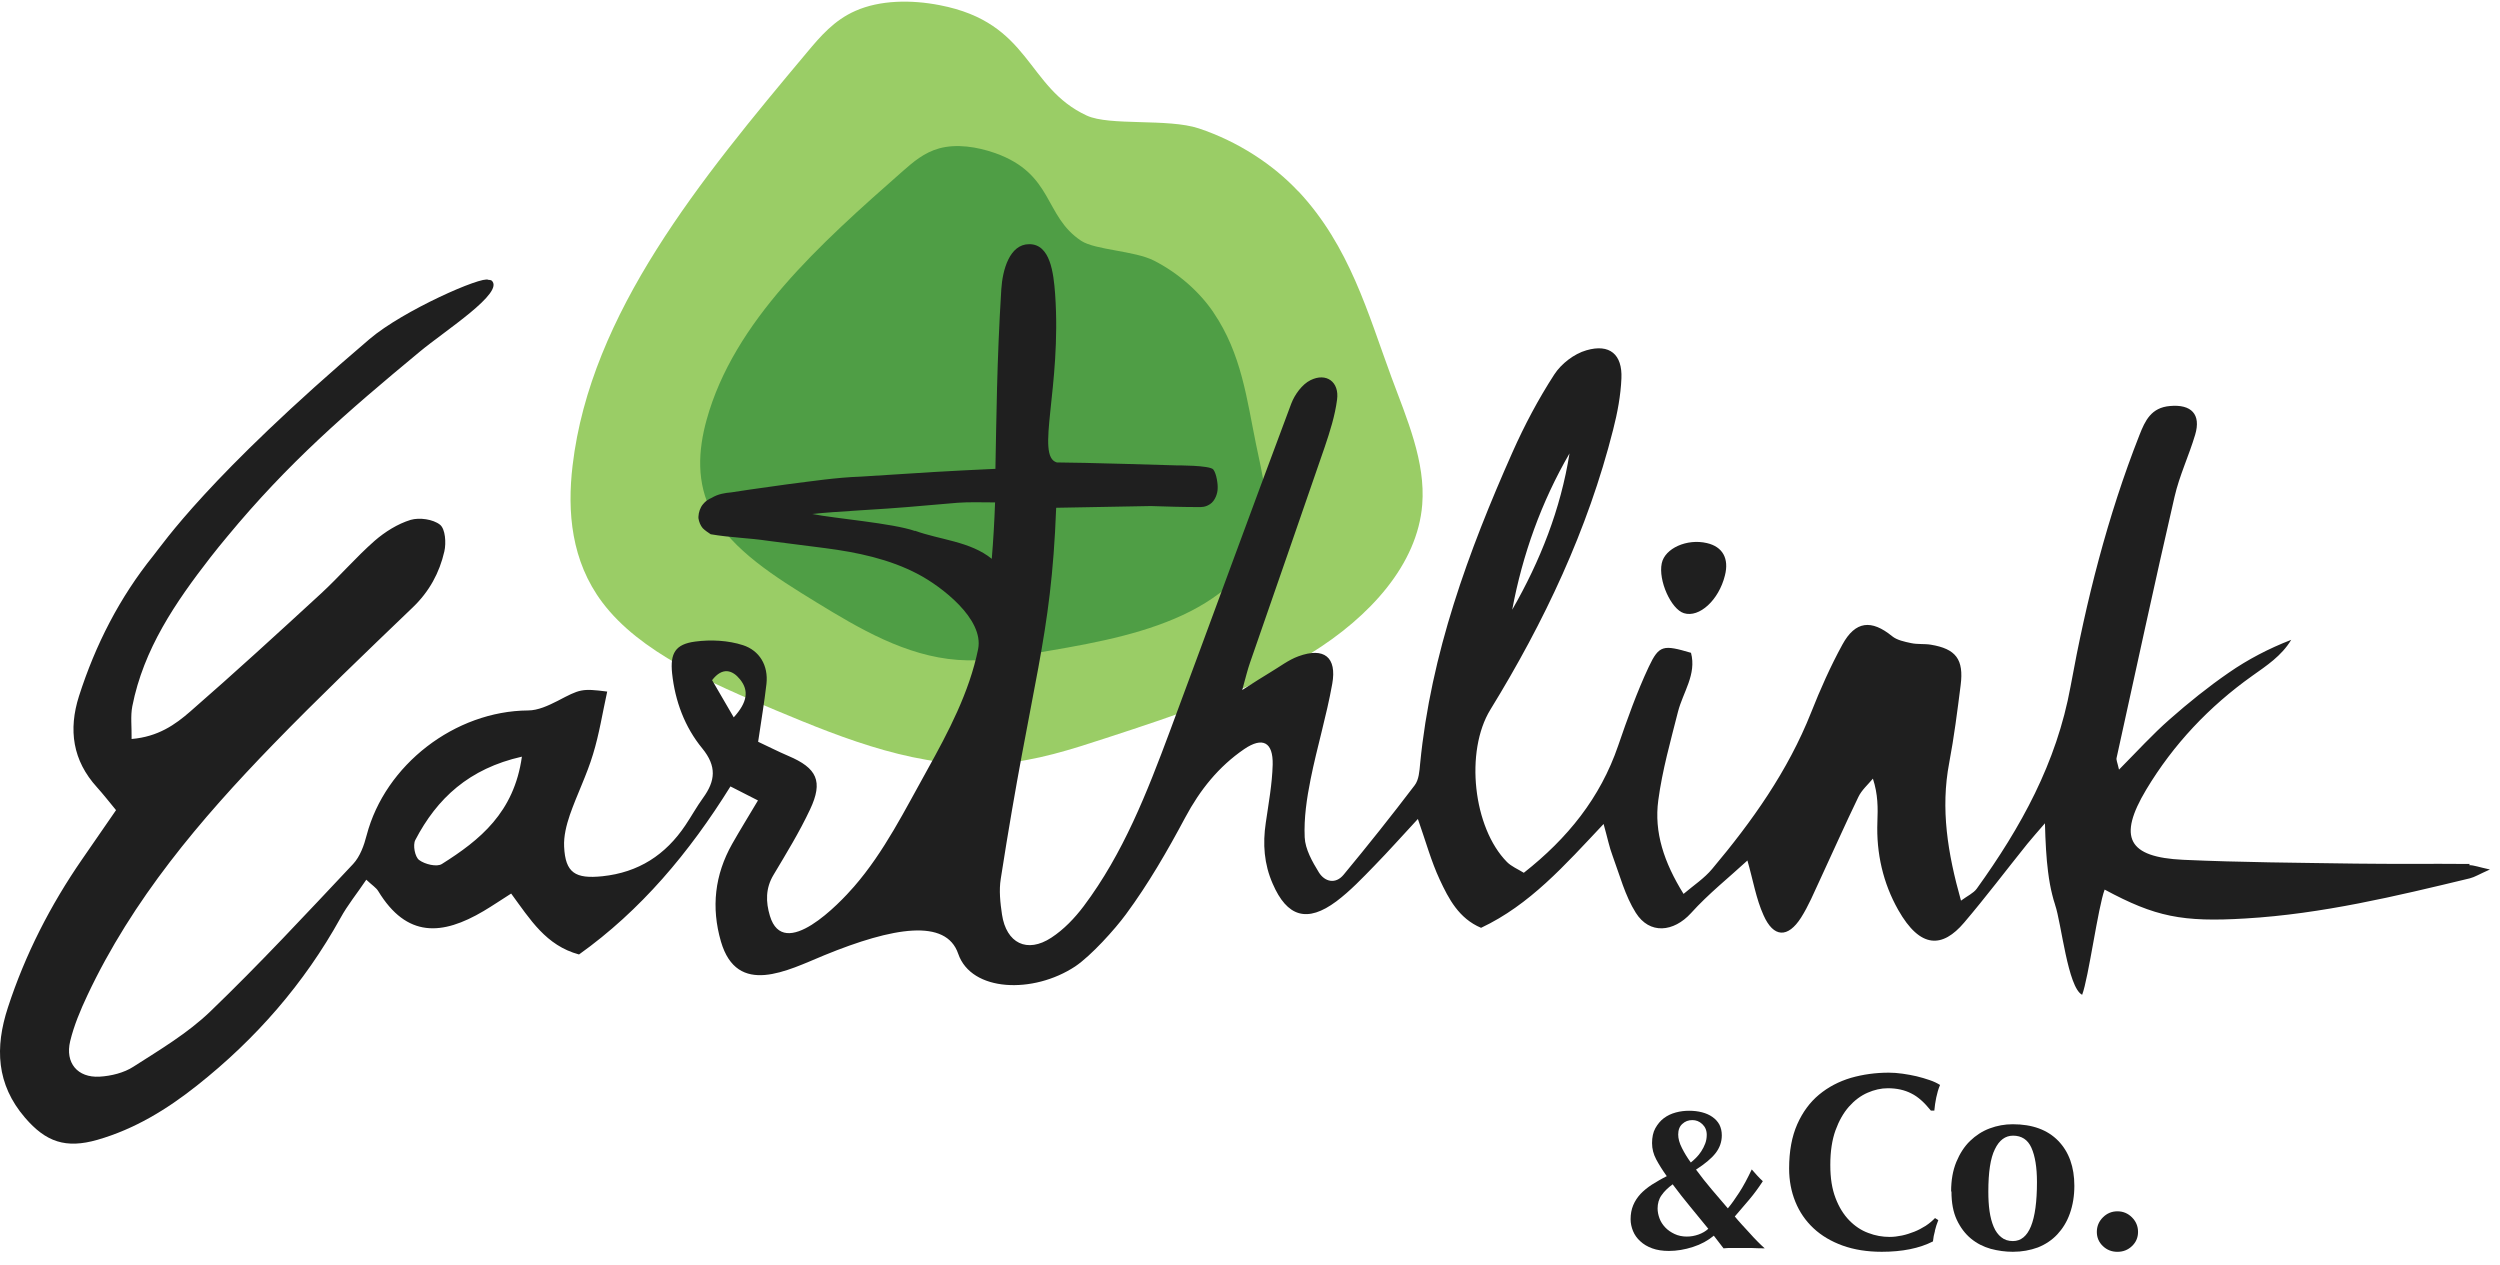 <svg width="162" height="82" viewBox="0 0 162 82" fill="none" xmlns="http://www.w3.org/2000/svg">
<path d="M84.141 12.402C87.46 15.957 88.638 20.298 90.163 24.436C91.173 27.161 92.384 29.92 92.16 32.702C91.857 36.548 88.795 39.958 84.903 42.358C81.012 44.758 76.302 46.317 71.658 47.831C69.427 48.56 67.15 49.3 64.694 49.491C59.681 49.872 54.791 47.92 50.294 46.036C45.987 44.231 41.456 42.257 39.034 39.038C37.015 36.358 36.746 33.161 37.105 30.156C38.271 20.286 45.381 11.64 52.301 3.385C53.154 2.365 54.051 1.31 55.43 0.705C57.023 -0.002 59.053 -0.024 60.892 0.335C66.836 1.479 66.466 5.662 70.425 7.49C71.905 8.174 75.685 7.658 77.681 8.32C80.238 9.172 82.515 10.675 84.13 12.402" fill="#9ACD66"/>
<path d="M78.634 20.251C80.462 22.931 80.799 25.915 81.393 28.797C81.786 30.692 82.302 32.644 81.875 34.449C81.292 36.962 78.926 38.902 76.111 40.091C73.296 41.291 70.032 41.829 66.814 42.367C65.266 42.625 63.684 42.883 62.047 42.76C58.694 42.513 55.677 40.73 52.895 39.025C50.237 37.399 47.445 35.638 46.166 33.272C45.101 31.298 45.247 29.167 45.785 27.216C47.546 20.823 53.109 15.832 58.514 11.077C59.176 10.494 59.883 9.888 60.847 9.619C61.968 9.305 63.314 9.507 64.492 9.922C68.294 11.279 67.632 14.004 70.066 15.608C70.974 16.202 73.52 16.247 74.776 16.887C76.38 17.705 77.737 18.928 78.623 20.229" fill="#4F9E45"/>
<path d="M46.133 32.209C46.133 32.209 46.133 32.209 46.145 32.209C46.145 32.209 46.169 32.209 46.169 32.197L46.133 32.221V32.209Z" fill="#231F20"/>
<path d="M111.775 37.289C111.382 38.882 110.115 40.048 109.117 39.734C108.287 39.476 107.446 37.614 107.681 36.504C107.883 35.528 109.319 34.889 110.608 35.192C111.629 35.428 112.055 36.19 111.775 37.289Z" fill="#1F1F1F"/>
<path d="M160.033 55.985C157.577 55.962 155.121 55.996 152.654 55.962C148.93 55.906 145.196 55.884 141.472 55.715C137.884 55.547 137.222 54.269 139.072 51.173C140.833 48.235 143.155 45.779 145.947 43.794C146.878 43.132 147.843 42.504 148.471 41.461C147.024 42.022 145.667 42.728 144.422 43.592C143.087 44.512 141.82 45.532 140.598 46.609C139.487 47.584 138.489 48.684 137.312 49.872C137.199 49.379 137.121 49.233 137.155 49.11C138.399 43.469 139.611 37.816 140.912 32.186C141.226 30.818 141.843 29.528 142.246 28.171C142.639 26.848 142 26.186 140.62 26.309C139.398 26.41 139.005 27.252 138.635 28.194C136.56 33.465 135.181 38.949 134.171 44.489C133.263 49.457 130.953 53.607 128.093 57.588C127.88 57.88 127.498 58.048 127.072 58.362C126.209 55.289 125.738 52.418 126.31 49.424C126.624 47.764 126.837 46.082 127.05 44.399C127.263 42.728 126.747 42.044 125.11 41.775C124.695 41.708 124.257 41.764 123.842 41.674C123.416 41.584 122.923 41.483 122.609 41.225C121.274 40.138 120.231 40.227 119.39 41.764C118.616 43.177 117.954 44.669 117.36 46.171C115.857 49.962 113.536 53.226 110.945 56.31C110.44 56.916 109.756 57.364 109.094 57.925C107.827 55.884 107.177 53.932 107.457 51.858C107.715 49.917 108.253 48.022 108.735 46.115C109.061 44.848 109.947 43.704 109.577 42.302C107.782 41.775 107.513 41.786 106.84 43.211C106.066 44.859 105.449 46.598 104.855 48.325C103.7 51.7 101.58 54.325 98.743 56.557C98.339 56.31 97.935 56.142 97.655 55.861C95.457 53.641 94.918 48.684 96.578 45.981C100.066 40.306 102.892 34.328 104.53 27.846C104.81 26.758 105.023 25.625 105.068 24.515C105.135 22.967 104.306 22.261 102.803 22.698C102.006 22.922 101.165 23.573 100.717 24.268C99.685 25.861 98.788 27.554 98.014 29.293C95.143 35.753 92.72 42.358 92.025 49.48C91.98 49.962 91.947 50.534 91.666 50.893C90.174 52.856 88.638 54.785 87.068 56.68C86.541 57.319 85.845 57.14 85.464 56.534C85.038 55.839 84.578 55.031 84.544 54.258C84.488 53.013 84.679 51.734 84.926 50.5C85.341 48.426 85.958 46.396 86.328 44.321C86.642 42.583 85.801 41.921 84.141 42.526C83.49 42.762 82.918 43.211 82.313 43.569C81.808 43.872 81.303 44.197 80.496 44.713C80.731 43.861 80.844 43.39 81.001 42.941C82.615 38.276 84.242 33.622 85.845 28.956C86.182 27.958 86.507 26.938 86.642 25.895C86.799 24.75 85.946 24.122 84.915 24.638C84.376 24.907 83.894 25.569 83.67 26.164C81.023 33.229 78.444 40.306 75.808 47.383C74.328 51.353 72.791 55.3 70.223 58.721C69.64 59.495 68.933 60.235 68.126 60.762C66.555 61.794 65.21 61.121 64.929 59.26C64.817 58.497 64.727 57.701 64.851 56.938C66.869 43.951 68.114 41.54 68.44 32.904L74.574 32.792C75.595 32.825 76.627 32.859 77.726 32.859H77.658C77.86 32.859 78.107 32.87 78.41 32.668C78.746 32.455 78.903 31.951 78.903 31.67C78.926 31.39 78.836 30.706 78.623 30.425C78.421 30.145 76.212 30.156 76.212 30.156C76.212 30.156 69.976 29.966 68.484 29.966C67.082 29.573 68.798 25.121 68.372 19.053C68.271 17.685 68.058 15.812 66.69 15.823C65.423 15.823 64.963 17.483 64.884 18.75C64.593 23.45 64.57 27.106 64.503 30.381C63.146 30.437 61.598 30.526 60.578 30.582L55.778 30.885C54.174 30.941 52.57 31.188 50.966 31.39L48.578 31.726L47.389 31.906C46.996 31.939 46.525 32.007 46.11 32.265C45.92 32.343 45.718 32.467 45.55 32.68C45.37 32.893 45.269 33.207 45.258 33.487V33.532V33.577C45.292 33.812 45.392 34.059 45.538 34.227C45.684 34.373 45.852 34.485 46.054 34.62C47.366 34.844 48.522 34.855 49.778 35.046C49.778 35.046 53.445 35.517 53.456 35.517C55.531 35.786 57.651 36.224 59.523 37.222C60.981 37.996 63.774 40.093 63.382 42.067C62.81 44.859 61.464 47.416 60.084 49.895C58.66 52.441 57.303 55.2 55.34 57.454C54.409 58.531 50.787 62.332 49.89 59.349C49.621 58.452 49.598 57.566 50.125 56.691C50.955 55.3 51.807 53.91 52.492 52.452C53.355 50.624 52.94 49.772 51.09 48.986C50.406 48.695 49.733 48.347 49.127 48.067C49.329 46.676 49.531 45.51 49.666 44.321C49.8 43.11 49.206 42.156 48.151 41.809C47.187 41.495 46.065 41.439 45.056 41.573C43.755 41.741 43.419 42.336 43.553 43.637C43.744 45.431 44.372 47.114 45.505 48.493C46.458 49.659 46.357 50.601 45.561 51.7C45.146 52.272 44.809 52.889 44.417 53.472C43.127 55.401 41.377 56.534 39.033 56.781C37.284 56.96 36.633 56.568 36.555 54.863C36.521 54.19 36.701 53.472 36.925 52.811C37.385 51.487 38.024 50.22 38.428 48.874C38.832 47.562 39.045 46.183 39.347 44.814C37.676 44.601 37.587 44.657 36.129 45.42C35.534 45.723 34.861 46.037 34.222 46.037C29.489 46.071 24.959 49.547 23.759 54.123C23.59 54.785 23.332 55.502 22.884 55.985C19.844 59.215 16.816 62.478 13.62 65.551C12.162 66.953 10.368 68.019 8.652 69.118C8.035 69.521 7.205 69.723 6.454 69.768C5.018 69.847 4.211 68.871 4.547 67.469C4.794 66.448 5.209 65.461 5.657 64.508C8.584 58.284 12.958 53.125 17.691 48.246C20.641 45.207 23.703 42.28 26.753 39.353C27.818 38.332 28.48 37.11 28.794 35.73C28.918 35.181 28.861 34.283 28.514 34.003C28.065 33.644 27.179 33.521 26.607 33.689C25.766 33.947 24.947 34.463 24.274 35.046C23.063 36.111 21.998 37.356 20.809 38.455C18.005 41.035 15.201 43.603 12.33 46.104C11.355 46.956 10.244 47.742 8.528 47.887C8.54 47.08 8.45 46.407 8.573 45.768C9.302 42.056 11.377 39.027 13.631 36.123C14.001 35.652 14.36 35.203 14.719 34.777C18.678 29.988 22.424 26.747 27.202 22.788C28.861 21.408 32.731 18.952 31.856 18.178C31.8 18.145 31.733 18.134 31.643 18.134C31.261 17.864 26.136 20.108 23.949 21.969C13.441 30.919 10.547 35.259 9.941 35.999C7.743 38.725 6.184 41.786 5.119 45.106C4.424 47.293 4.704 49.278 6.285 51.016C6.7 51.476 7.082 51.97 7.519 52.497C6.756 53.607 6.039 54.639 5.321 55.682C3.268 58.654 1.631 61.85 0.51 65.293C-0.332 67.873 -0.242 70.261 1.62 72.426C2.977 74.007 4.267 74.445 6.308 73.862C8.73 73.166 10.816 71.888 12.768 70.34C16.581 67.323 19.71 63.734 22.065 59.484C22.525 58.643 23.142 57.891 23.736 57.005C24.129 57.375 24.375 57.521 24.51 57.745C26.36 60.785 28.648 60.628 31.34 59.035C31.923 58.688 32.484 58.306 33.123 57.902C34.368 59.596 35.377 61.267 37.52 61.85C41.512 59.002 44.663 55.256 47.333 50.96C47.994 51.297 48.465 51.532 49.116 51.869C48.51 52.889 47.961 53.775 47.445 54.684C46.312 56.691 46.077 58.8 46.716 61.009C47.77 64.62 51.034 62.882 53.4 61.906C57.886 60.067 61.307 59.506 62.092 61.805C62.944 64.284 66.959 64.418 69.673 62.624C70.694 61.94 72.253 60.213 72.959 59.248C74.417 57.274 75.651 55.132 76.806 52.968C77.759 51.185 78.971 49.67 80.63 48.538C81.819 47.73 82.503 48.089 82.47 49.547C82.436 50.815 82.201 52.071 82.021 53.327C81.819 54.684 81.909 55.985 82.47 57.263C83.4 59.416 84.701 59.82 86.597 58.407C87.494 57.734 88.279 56.904 89.064 56.097C89.984 55.155 90.859 54.168 91.879 53.069C92.395 54.538 92.743 55.816 93.292 56.994C93.876 58.25 94.537 59.517 95.973 60.123C99.135 58.631 101.378 56.086 103.913 53.394C104.171 54.314 104.283 54.897 104.496 55.458C104.956 56.702 105.304 58.048 105.999 59.147C106.896 60.572 108.455 60.403 109.577 59.17C110.709 57.914 112.055 56.848 113.233 55.76C113.603 57.05 113.794 58.239 114.276 59.304C114.926 60.773 115.857 60.796 116.709 59.461C117.192 58.699 117.551 57.835 117.932 57.016C118.762 55.233 119.558 53.428 120.422 51.644C120.635 51.196 121.038 50.848 121.364 50.456C121.7 51.476 121.689 52.373 121.655 53.259C121.577 55.289 122.025 57.23 123.001 58.957C124.448 61.514 125.883 61.424 127.274 59.787C128.687 58.127 129.999 56.388 131.368 54.684C131.682 54.302 132.007 53.932 132.512 53.349C132.545 54.583 132.601 55.614 132.713 56.478C132.747 56.77 132.792 57.039 132.837 57.297C132.882 57.532 132.927 57.757 132.983 57.97C133.039 58.194 133.095 58.407 133.162 58.598C133.162 58.609 133.162 58.62 133.173 58.643C133.577 59.809 133.992 63.992 134.923 64.463C135.338 63.375 135.955 58.766 136.381 57.645C139.667 59.416 141.416 59.764 145.51 59.517C150.456 59.226 155.256 58.071 160.045 56.916C160.359 56.837 160.639 56.657 161.346 56.343C160.617 56.187 160.314 56.063 160.011 56.063M101.704 29.382C101.132 32.994 99.808 36.347 97.991 39.51C98.664 35.921 99.876 32.534 101.704 29.382ZM28.637 55.985C28.312 56.198 27.527 56.007 27.157 55.727C26.887 55.525 26.742 54.762 26.91 54.437C28.323 51.723 30.398 49.805 33.819 49.031C33.314 52.654 31.093 54.437 28.637 55.985ZM47.546 46.485C46.996 45.543 46.57 44.803 46.144 44.074C46.828 43.188 47.478 43.435 47.95 44.018C48.544 44.747 48.432 45.51 47.546 46.485ZM59.288 34.407C57.841 33.902 54.095 33.599 52.638 33.308C53.916 33.151 57.494 32.982 58.783 32.859L62.058 32.579C62.798 32.523 63.673 32.556 64.481 32.556C64.436 33.801 64.368 35.001 64.267 36.212C62.877 35.08 60.892 34.979 59.299 34.395" fill="#1F1F1F"/>
<path d="M111.068 80.063C110.676 80.388 110.227 80.635 109.7 80.803C109.184 80.971 108.657 81.061 108.141 81.061C107.737 81.061 107.367 81.005 107.064 80.893C106.75 80.78 106.493 80.623 106.291 80.433C106.078 80.242 105.921 80.018 105.82 79.771C105.719 79.524 105.663 79.266 105.663 79.008C105.663 78.672 105.719 78.369 105.831 78.1C105.943 77.831 106.1 77.595 106.302 77.371C106.504 77.158 106.75 76.956 107.042 76.765C107.334 76.586 107.648 76.395 108.007 76.216C107.726 75.823 107.502 75.465 107.322 75.128C107.143 74.792 107.053 74.444 107.053 74.074C107.053 73.704 107.121 73.367 107.266 73.109C107.412 72.851 107.592 72.627 107.816 72.459C108.04 72.291 108.298 72.167 108.59 72.089C108.881 72.01 109.162 71.977 109.453 71.977C109.756 71.977 110.036 72.01 110.294 72.078C110.552 72.145 110.777 72.246 110.967 72.38C111.158 72.515 111.304 72.672 111.416 72.874C111.517 73.076 111.573 73.3 111.573 73.569C111.573 73.995 111.438 74.377 111.169 74.724C110.9 75.072 110.474 75.42 109.902 75.79C110.227 76.238 110.564 76.653 110.911 77.068C111.259 77.483 111.607 77.887 111.965 78.302C112.19 78.033 112.437 77.685 112.706 77.27C112.975 76.855 113.244 76.35 113.513 75.778C113.637 75.913 113.76 76.048 113.872 76.182C113.984 76.306 114.108 76.429 114.231 76.541C113.939 76.99 113.648 77.382 113.345 77.741C113.042 78.1 112.728 78.459 112.414 78.829C112.549 78.997 112.706 79.165 112.874 79.356C113.042 79.536 113.21 79.726 113.379 79.906C113.547 80.096 113.715 80.276 113.883 80.444C114.052 80.612 114.209 80.769 114.354 80.893C114.029 80.893 113.749 80.881 113.491 80.87C113.244 80.87 112.986 80.87 112.751 80.87C112.571 80.87 112.403 80.87 112.223 80.87C112.044 80.87 111.865 80.87 111.685 80.893L111.057 80.074L111.068 80.063ZM107.412 78.302C107.412 78.515 107.457 78.739 107.536 78.952C107.614 79.165 107.737 79.356 107.906 79.536C108.074 79.715 108.276 79.85 108.511 79.962C108.747 80.074 109.016 80.13 109.308 80.13C109.565 80.13 109.823 80.085 110.07 79.995C110.317 79.906 110.53 79.782 110.698 79.625C110.306 79.143 109.913 78.672 109.532 78.201C109.139 77.73 108.758 77.237 108.388 76.743C108.085 76.967 107.838 77.203 107.67 77.45C107.491 77.696 107.412 77.988 107.412 78.324V78.302ZM108.747 73.513C108.747 73.782 108.825 74.074 108.993 74.399C109.151 74.713 109.341 75.027 109.565 75.33C109.666 75.251 109.779 75.15 109.902 75.027C110.025 74.904 110.137 74.769 110.238 74.612C110.339 74.455 110.429 74.287 110.496 74.107C110.564 73.928 110.597 73.737 110.597 73.535C110.597 73.244 110.496 73.02 110.306 72.84C110.115 72.661 109.902 72.582 109.666 72.582C109.408 72.582 109.195 72.661 109.016 72.829C108.836 72.986 108.747 73.221 108.747 73.524V73.513Z" fill="#1F1F1F"/>
<path d="M125.389 79.748C125.322 79.984 125.277 80.208 125.255 80.444C124.38 80.892 123.27 81.116 121.935 81.116C120.993 81.116 120.152 80.982 119.401 80.713C118.66 80.444 118.032 80.073 117.516 79.591C117 79.109 116.608 78.537 116.339 77.875C116.07 77.214 115.935 76.496 115.935 75.722C115.935 74.589 116.115 73.636 116.462 72.851C116.81 72.066 117.281 71.427 117.875 70.933C118.47 70.44 119.154 70.081 119.939 69.845C120.724 69.621 121.543 69.509 122.395 69.509C122.675 69.509 122.978 69.531 123.292 69.576C123.606 69.621 123.909 69.677 124.201 69.744C124.492 69.812 124.773 69.901 125.042 69.991C125.311 70.081 125.535 70.193 125.715 70.305C125.602 70.574 125.524 70.855 125.468 71.124C125.412 71.404 125.367 71.684 125.345 71.965H125.12C124.705 71.449 124.29 71.068 123.853 70.855C123.416 70.63 122.911 70.518 122.328 70.518C121.89 70.518 121.453 70.619 121.016 70.81C120.578 71 120.174 71.303 119.815 71.707C119.457 72.111 119.165 72.627 118.941 73.243C118.716 73.871 118.604 74.612 118.604 75.486C118.604 76.361 118.716 77.034 118.941 77.629C119.165 78.223 119.468 78.705 119.827 79.075C120.186 79.445 120.601 79.726 121.06 79.894C121.52 80.073 121.98 80.152 122.451 80.152C122.709 80.152 122.978 80.118 123.247 80.062C123.516 80.006 123.786 79.916 124.044 79.816C124.302 79.715 124.548 79.58 124.784 79.434C125.019 79.277 125.221 79.109 125.389 78.93L125.602 79.064C125.513 79.288 125.434 79.524 125.378 79.759L125.389 79.748Z" fill="#1F1F1F"/>
<path d="M126.433 77.202C126.433 76.473 126.545 75.845 126.769 75.296C126.993 74.757 127.285 74.297 127.655 73.938C128.025 73.58 128.451 73.299 128.934 73.12C129.416 72.94 129.909 72.851 130.425 72.851C131.693 72.851 132.679 73.21 133.375 73.927C134.07 74.645 134.418 75.621 134.418 76.843C134.418 77.505 134.317 78.099 134.126 78.638C133.936 79.176 133.655 79.624 133.307 79.995C132.96 80.365 132.534 80.645 132.051 80.836C131.558 81.015 131.031 81.116 130.436 81.116C129.943 81.116 129.472 81.049 129.001 80.925C128.53 80.791 128.104 80.578 127.722 80.264C127.341 79.95 127.038 79.546 126.803 79.052C126.567 78.548 126.455 77.942 126.455 77.213L126.433 77.202ZM131.995 76.596C131.995 75.643 131.872 74.903 131.636 74.376C131.401 73.849 130.997 73.591 130.448 73.591C129.943 73.591 129.55 73.882 129.27 74.466C128.978 75.049 128.844 75.968 128.844 77.213C128.844 77.673 128.866 78.088 128.922 78.481C128.978 78.873 129.068 79.21 129.192 79.501C129.315 79.793 129.483 80.017 129.685 80.174C129.887 80.342 130.134 80.421 130.436 80.421C131.479 80.421 131.995 79.142 131.995 76.596Z" fill="#1F1F1F"/>
<path d="M135.875 79.828C135.875 79.458 136.01 79.144 136.268 78.886C136.526 78.628 136.84 78.493 137.21 78.493C137.58 78.493 137.894 78.628 138.152 78.886C138.41 79.144 138.545 79.458 138.545 79.828C138.545 80.198 138.41 80.501 138.152 80.747C137.894 80.994 137.58 81.118 137.21 81.118C136.84 81.118 136.526 80.994 136.268 80.747C136.01 80.501 135.875 80.198 135.875 79.828Z" fill="#1F1F1F"/>
</svg>
